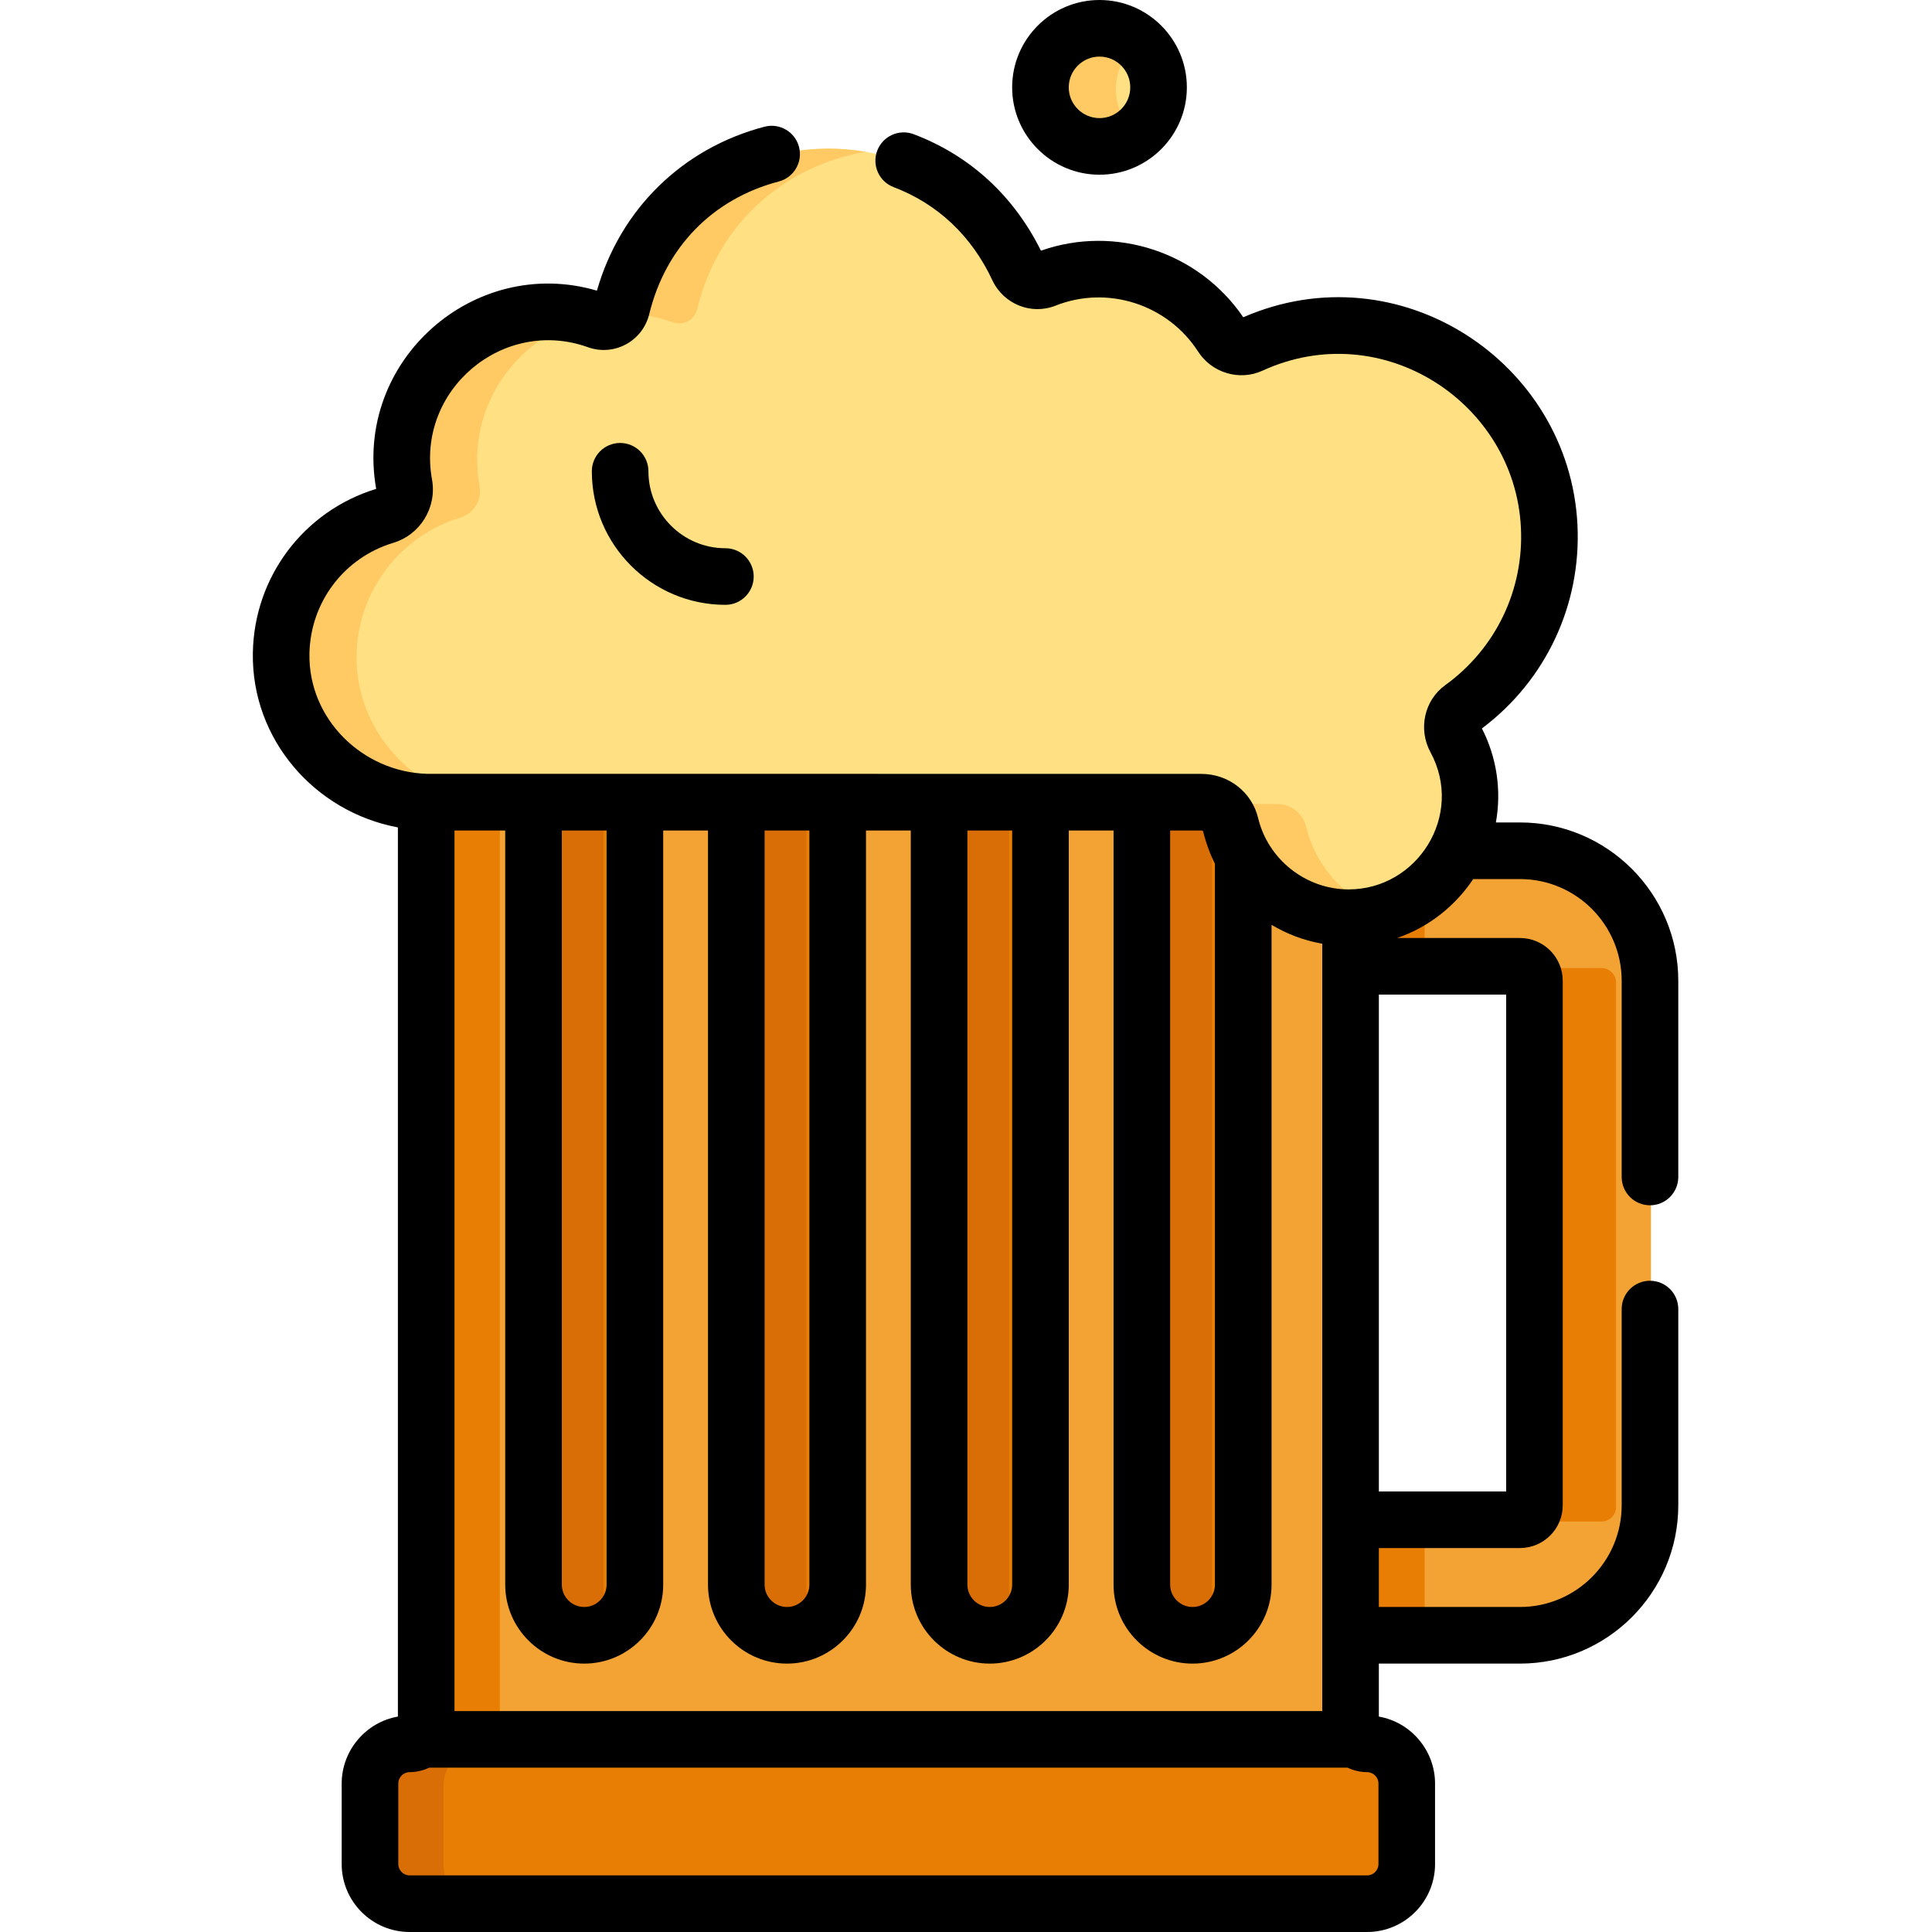 <svg height="512pt" viewBox="-67 0 512 512.001" width="512pt" xmlns="http://www.w3.org/2000/svg"><path d="m336.066 225.934h-18.68c-4.949 9.793-14.781 16.777-26.203 17.648-.68.055-1.352.078-2.023.086h.008v12.887h46.898c2.082 0 3.84 1.758 3.84 3.836v138.992c0 2.082-1.758 3.84-3.84 3.84h-46.898v30.621h46.898c19.004 0 34.461-15.461 34.461-34.461v-138.992c0-19-15.457-34.457-34.461-34.457zm0 0" fill="#f3a334"/><path d="m289.168 256.551h21.371v-21.531c-5.18 4.832-11.926 7.996-19.355 8.562-.68.051-1.352.074-2.023.086h.008zm0 0" fill="#e87e04"/><path d="m289.168 403.223h21.371v30.621h-21.371zm0 0" fill="#e87e04"/><path d="m336.07 403.223h21.379c2.078 0 3.836-1.758 3.836-3.84v-138.992c0-2.082-1.758-3.84-3.836-3.84h-21.379c2.078 0 3.836 1.762 3.836 3.84v138.992c0 2.082-1.758 3.84-3.836 3.84zm0 0" fill="#e87e04"/><path d="m240.293 23.625c0 8.645-7.008 15.648-15.652 15.648-8.641 0-15.648-7.004-15.648-15.648s7.008-15.652 15.648-15.652c8.645 0 15.652 7.008 15.652 15.652zm0 0" fill="#ffe183"/><path d="m295.555 462.613c-2.422 0-4.387-1.961-4.387-4.383v-216.562c-15.395.238-28.359-10.34-31.777-24.633-.844-3.543-4.105-5.977-7.746-5.977h-204.367c-.359 0-.715-.016-1.07-.027v247.199c0 2.422-1.965 4.387-4.387 4.387-5.805 0-10.512 4.703-10.512 10.508v21.34c0 5.805 4.707 10.508 10.512 10.508h253.734c5.805 0 10.512-4.703 10.512-10.508v-21.34c0-5.805-4.707-10.512-10.512-10.512zm0 0" fill="#f3a334"/><path d="m50.562 494.465v-21.34c0-5.805 4.707-10.512 10.512-10.512 2.422 0 4.383-1.961 4.383-4.383v-247.172h-18.176c-.359 0-.715-.02-1.074-.027v247.199c0 2.422-1.965 4.383-4.387 4.383-5.805 0-10.508 4.707-10.508 10.512v21.34c0 5.801 4.703 10.508 10.508 10.508h19.254c-5.809 0-10.512-4.707-10.512-10.508zm0 0" fill="#e87e04"/><path d="m141.82 433.844c7.418 0 13.434-6.016 13.434-13.434v-209.352h-26.867v209.352c-.004 7.418 6.012 13.434 13.434 13.434zm0 0" fill="#e87e04"/><path d="m88.082 433.844c7.418 0 13.434-6.016 13.434-13.434v-209.352h-26.871v209.352c0 7.418 6.016 13.434 13.438 13.434zm0 0" fill="#e87e04"/><path d="m92.949 420.41v-209.352h-18.305v209.348c0 7.422 6.016 13.434 13.438 13.434 3.539 0 6.75-1.379 9.152-3.617-2.629-2.453-4.285-5.938-4.285-9.812zm0 0" fill="#d86e05"/><path d="m146.688 420.41v-209.352h-18.305v209.348c0 7.422 6.016 13.434 13.438 13.434 3.539 0 6.75-1.379 9.152-3.617-2.629-2.453-4.285-5.938-4.285-9.812zm0 0" fill="#d86e05"/><path d="m249.297 433.844c7.418 0 13.434-6.016 13.434-13.434v-194.961c-1.484-2.602-2.621-5.426-3.336-8.414-.848-3.543-4.109-5.977-7.75-5.977h-15.781v209.352c-.004 7.418 6.012 13.434 13.434 13.434zm0 0" fill="#e87e04"/><path d="m195.559 433.844c7.418 0 13.434-6.016 13.434-13.434v-209.352h-26.871v209.352c0 7.418 6.016 13.434 13.438 13.434zm0 0" fill="#e87e04"/><path d="m200.426 420.41v-209.352h-18.305v209.348c0 7.422 6.016 13.434 13.438 13.434 3.539 0 6.75-1.379 9.152-3.617-2.629-2.453-4.285-5.938-4.285-9.812zm0 0" fill="#d86e05"/><path d="m254.164 420.41v-209.352h-18.305v209.348c0 7.422 6.016 13.434 13.438 13.434 3.539 0 6.75-1.379 9.152-3.617-2.629-2.453-4.285-5.938-4.285-9.812zm0 0" fill="#d86e05"/><path d="m41.82 462.613c-5.805 0-10.512 4.707-10.512 10.512v21.34c0 5.801 4.707 10.508 10.512 10.508h253.734c5.805 0 10.512-4.703 10.512-10.508v-21.34c0-5.805-4.707-10.512-10.512-10.512-1.156 0-2.203-.457-2.984-1.188h-247.762c-.785.73-1.828 1.188-2.988 1.188zm0 0" fill="#e87e04"/><path d="m50.562 494.465v-21.34c0-5.805 4.707-10.512 10.512-10.512 1.156 0 2.203-.457 2.988-1.188h-19.254c-2.422 2.266-4.543.062-8.863 2.984-2.797 1.891-4.633 5.086-4.633 8.715v21.34c0 3.625 1.836 6.824 4.633 8.715 1.676 1.133 3.699 1.793 5.875 1.793h19.254c-5.809 0-10.512-4.707-10.512-10.508zm0 0" fill="#d86e05"/><path d="m343.812 139.871c-1.953-38.801-42.914-64.574-79.109-47.98-2.742 1.258-5.984.238-7.617-2.301-10.078-15.633-29.723-21.883-46.875-15.082-2.785 1.102-5.895-.219-7.16-2.934-22.27-47.691-92.562-40.844-105.023 10.363-.695 2.855-3.656 4.48-6.426 3.488-28.031-10.043-56.531 14.227-51.238 43.449.66 3.633-1.523 7.207-5.059 8.273-15.738 4.758-27.254 19.242-27.539 36.469-.359 21.691 17.82 39.441 39.512 39.441h204.367c3.641 0 6.902 2.434 7.746 5.977 3.566 14.914 17.523 25.789 33.793 24.547 22.801-1.738 36.934-26.715 25.766-47.332-1.504-2.777-.863-6.27 1.695-8.117 14.797-10.676 24.168-28.402 23.168-48.262zm0 0" fill="#ffe183"/><g fill="#ffc964"><path d="m228.727 23.625c0-4.902 2.254-9.273 5.781-12.145-2.691-2.191-6.125-3.508-9.867-3.508-8.645 0-15.648 7.008-15.648 15.652 0 8.641 7.008 15.648 15.648 15.648 3.742 0 7.176-1.316 9.867-3.508-3.523-2.867-5.781-7.238-5.781-12.141zm0 0"/><path d="m279.125 219.035c-.848-3.543-4.109-5.977-7.746-5.977h-19.734c3.641 0 6.898 2.434 7.746 5.977 3.566 14.914 17.523 25.789 33.793 24.547 2.574-.195 5.027-.699 7.355-1.449-10.598-3.41-18.801-12.168-21.414-23.098zm0 0"/><path d="m27.5 173.617c.289-17.223 11.801-31.711 27.539-36.469 3.535-1.066 5.719-4.641 5.059-8.273-3.805-21.016 9.867-39.469 28.273-44.441-26.945-7.156-53.098 16.344-48.004 44.441.656 3.633-1.527 7.207-5.062 8.273-15.738 4.758-27.25 19.242-27.539 36.469-.359 21.691 17.82 39.441 39.512 39.441h19.734c-21.691 0-39.871-17.75-39.512-39.441zm0 0"/><path d="m111.336 85.426c2.77.988 5.73-.633 6.426-3.488 5.832-23.965 24.328-38.211 44.641-41.703-26.891-4.637-56.676 10.059-64.375 41.703-.102.434-.266.832-.469 1.203 4.504-.078 9.148.625 13.777 2.285zm0 0"/></g><path d="m247.531 23.152c0-12.766-10.383-23.152-23.148-23.152-12.766 0-23.152 10.387-23.152 23.152 0 12.762 10.387 23.148 23.152 23.148 12.766 0 23.148-10.383 23.148-23.148zm-31.301 0c0-4.496 3.656-8.152 8.148-8.152 4.496 0 8.152 3.656 8.152 8.152 0 4.492-3.656 8.148-8.152 8.148-4.492 0-8.148-3.656-8.148-8.148zm0 0"/><path d="m104.84 124.891c0-4.141-3.355-7.5-7.5-7.5-4.145 0-7.5 3.359-7.5 7.5 0 19.52 15.879 35.398 35.398 35.398 4.145 0 7.5-3.359 7.5-7.5 0-4.141-3.355-7.5-7.5-7.5-11.246 0-20.398-9.152-20.398-20.398zm0 0"/><path d="m.008 173.016c-.383 22.871 16.324 42.105 38.437 46.258v235.637c-8.516 1.488-14.895 9.012-14.895 17.742v21.336c0 9.934 8.078 18.012 18.008 18.012h253.734c9.934 0 18.012-8.078 18.012-18.012v-21.336c0-8.699-6.34-16.246-14.895-17.742v-14.039h37.398c23.137 0 41.957-18.824 41.957-41.961v-51.996c0-4.141-3.355-7.5-7.5-7.5-4.141 0-7.5 3.359-7.5 7.5v51.996c0 14.863-12.094 26.957-26.957 26.957h-37.398v-15.617h37.398c6.25 0 11.336-5.086 11.336-11.34v-138.992c0-6.254-5.086-11.34-11.336-11.34h-32.551c8.48-2.902 15.469-8.59 20.16-15.617h12.391c14.863 0 26.957 12.094 26.957 26.957v51.992c0 4.145 3.359 7.504 7.5 7.504 4.145 0 7.5-3.359 7.5-7.504v-51.992c0-23.137-18.82-41.961-41.957-41.961h-6.379c1.508-8.387.281-17.117-3.703-24.914 16.938-12.699 26.383-32.805 25.316-54.023-2.172-43.156-47.34-72.898-88.562-54.941-11.801-17.332-33.918-24.582-53.617-17.648-7.227-14.578-18.855-25.23-33.711-30.863-3.875-1.469-8.207.48-9.672 4.355-1.469 3.871.48 8.203 4.355 9.672 11.633 4.41 20.676 12.941 26.156 24.68 2.953 6.324 10.301 9.281 16.723 6.73 13.824-5.48 29.723-.363 37.805 12.176 3.648 5.664 10.977 7.836 17.047 5.055 31.758-14.559 66.828 8.434 68.492 41.543.832 16.508-6.668 32.133-20.066 41.801-5.543 4.004-7.219 11.641-3.898 17.77 9.035 16.68-3.488 36.41-21.762 36.348-11.453-.039-21.324-8.098-23.906-18.879-1.652-6.906-7.84-11.73-15.043-11.73-11.023 0-205.285-.023-205.285-.023-16.93-.496-31.383-14.422-31.094-31.797.227-13.645 9.152-25.465 22.211-29.41 7.191-2.176 11.605-9.395 10.27-16.793-4.281-23.609 18.77-43.133 41.328-35.051 6.969 2.492 14.5-1.609 16.242-8.773 4.316-17.742 16.832-30.555 34.34-35.148 4.008-1.055 6.402-5.152 5.352-9.16-1.051-4.008-5.148-6.406-9.16-5.352-21.777 5.719-38.195 21.852-44.398 43.441-32.609-9.551-64.496 18.676-58.5 52.531-19.223 5.895-32.348 23.34-32.68 43.465zm298.297 320.973c0 1.66-1.352 3.012-3.012 3.012h-253.734c-1.66 0-3.008-1.352-3.008-3.012v-21.336c0-1.66 1.348-3.012 3.008-3.012 1.809 0 3.68-.465 5.176-1.191h243.387c1.484.723 3.336 1.191 5.172 1.191 1.66 0 3.012 1.352 3.012 3.012zm33.84-98.742h-33.734v-131.668h33.734zm-80.762-175.16c.203 0 .426.082.477.301.668 2.766 1.711 5.715 3.109 8.516v191.031c0 3.27-2.66 5.934-5.934 5.934-3.273 0-5.934-2.66-5.934-5.934v-199.848zm-50.152 0v199.848c0 3.273-2.664 5.934-5.934 5.934-3.273 0-5.934-2.66-5.934-5.934v-199.848zm-53.738 0v199.848c0 3.273-2.66 5.934-5.934 5.934-3.273 0-5.934-2.66-5.934-5.934v-199.848zm-53.738 0v199.848c0 3.273-2.664 5.934-5.934 5.934-3.273 0-5.934-2.66-5.934-5.934v-199.848zm-26.867 0v199.848c0 11.543 9.391 20.938 20.934 20.938 11.543 0 20.934-9.395 20.934-20.938v-199.848h11.871v199.848c0 11.543 9.391 20.938 20.934 20.938 11.543 0 20.938-9.395 20.938-20.938v-199.848h11.867v199.848c0 11.543 9.391 20.938 20.934 20.938s20.938-9.395 20.938-20.938v-199.848h11.867v199.848c0 11.543 9.391 20.938 20.934 20.938 11.547 0 20.938-9.395 20.938-20.938v-174.844c4.082 2.441 8.625 4.156 13.438 5.004v152.656 50.699h-229.965v-233.363zm0 0"/></svg>
